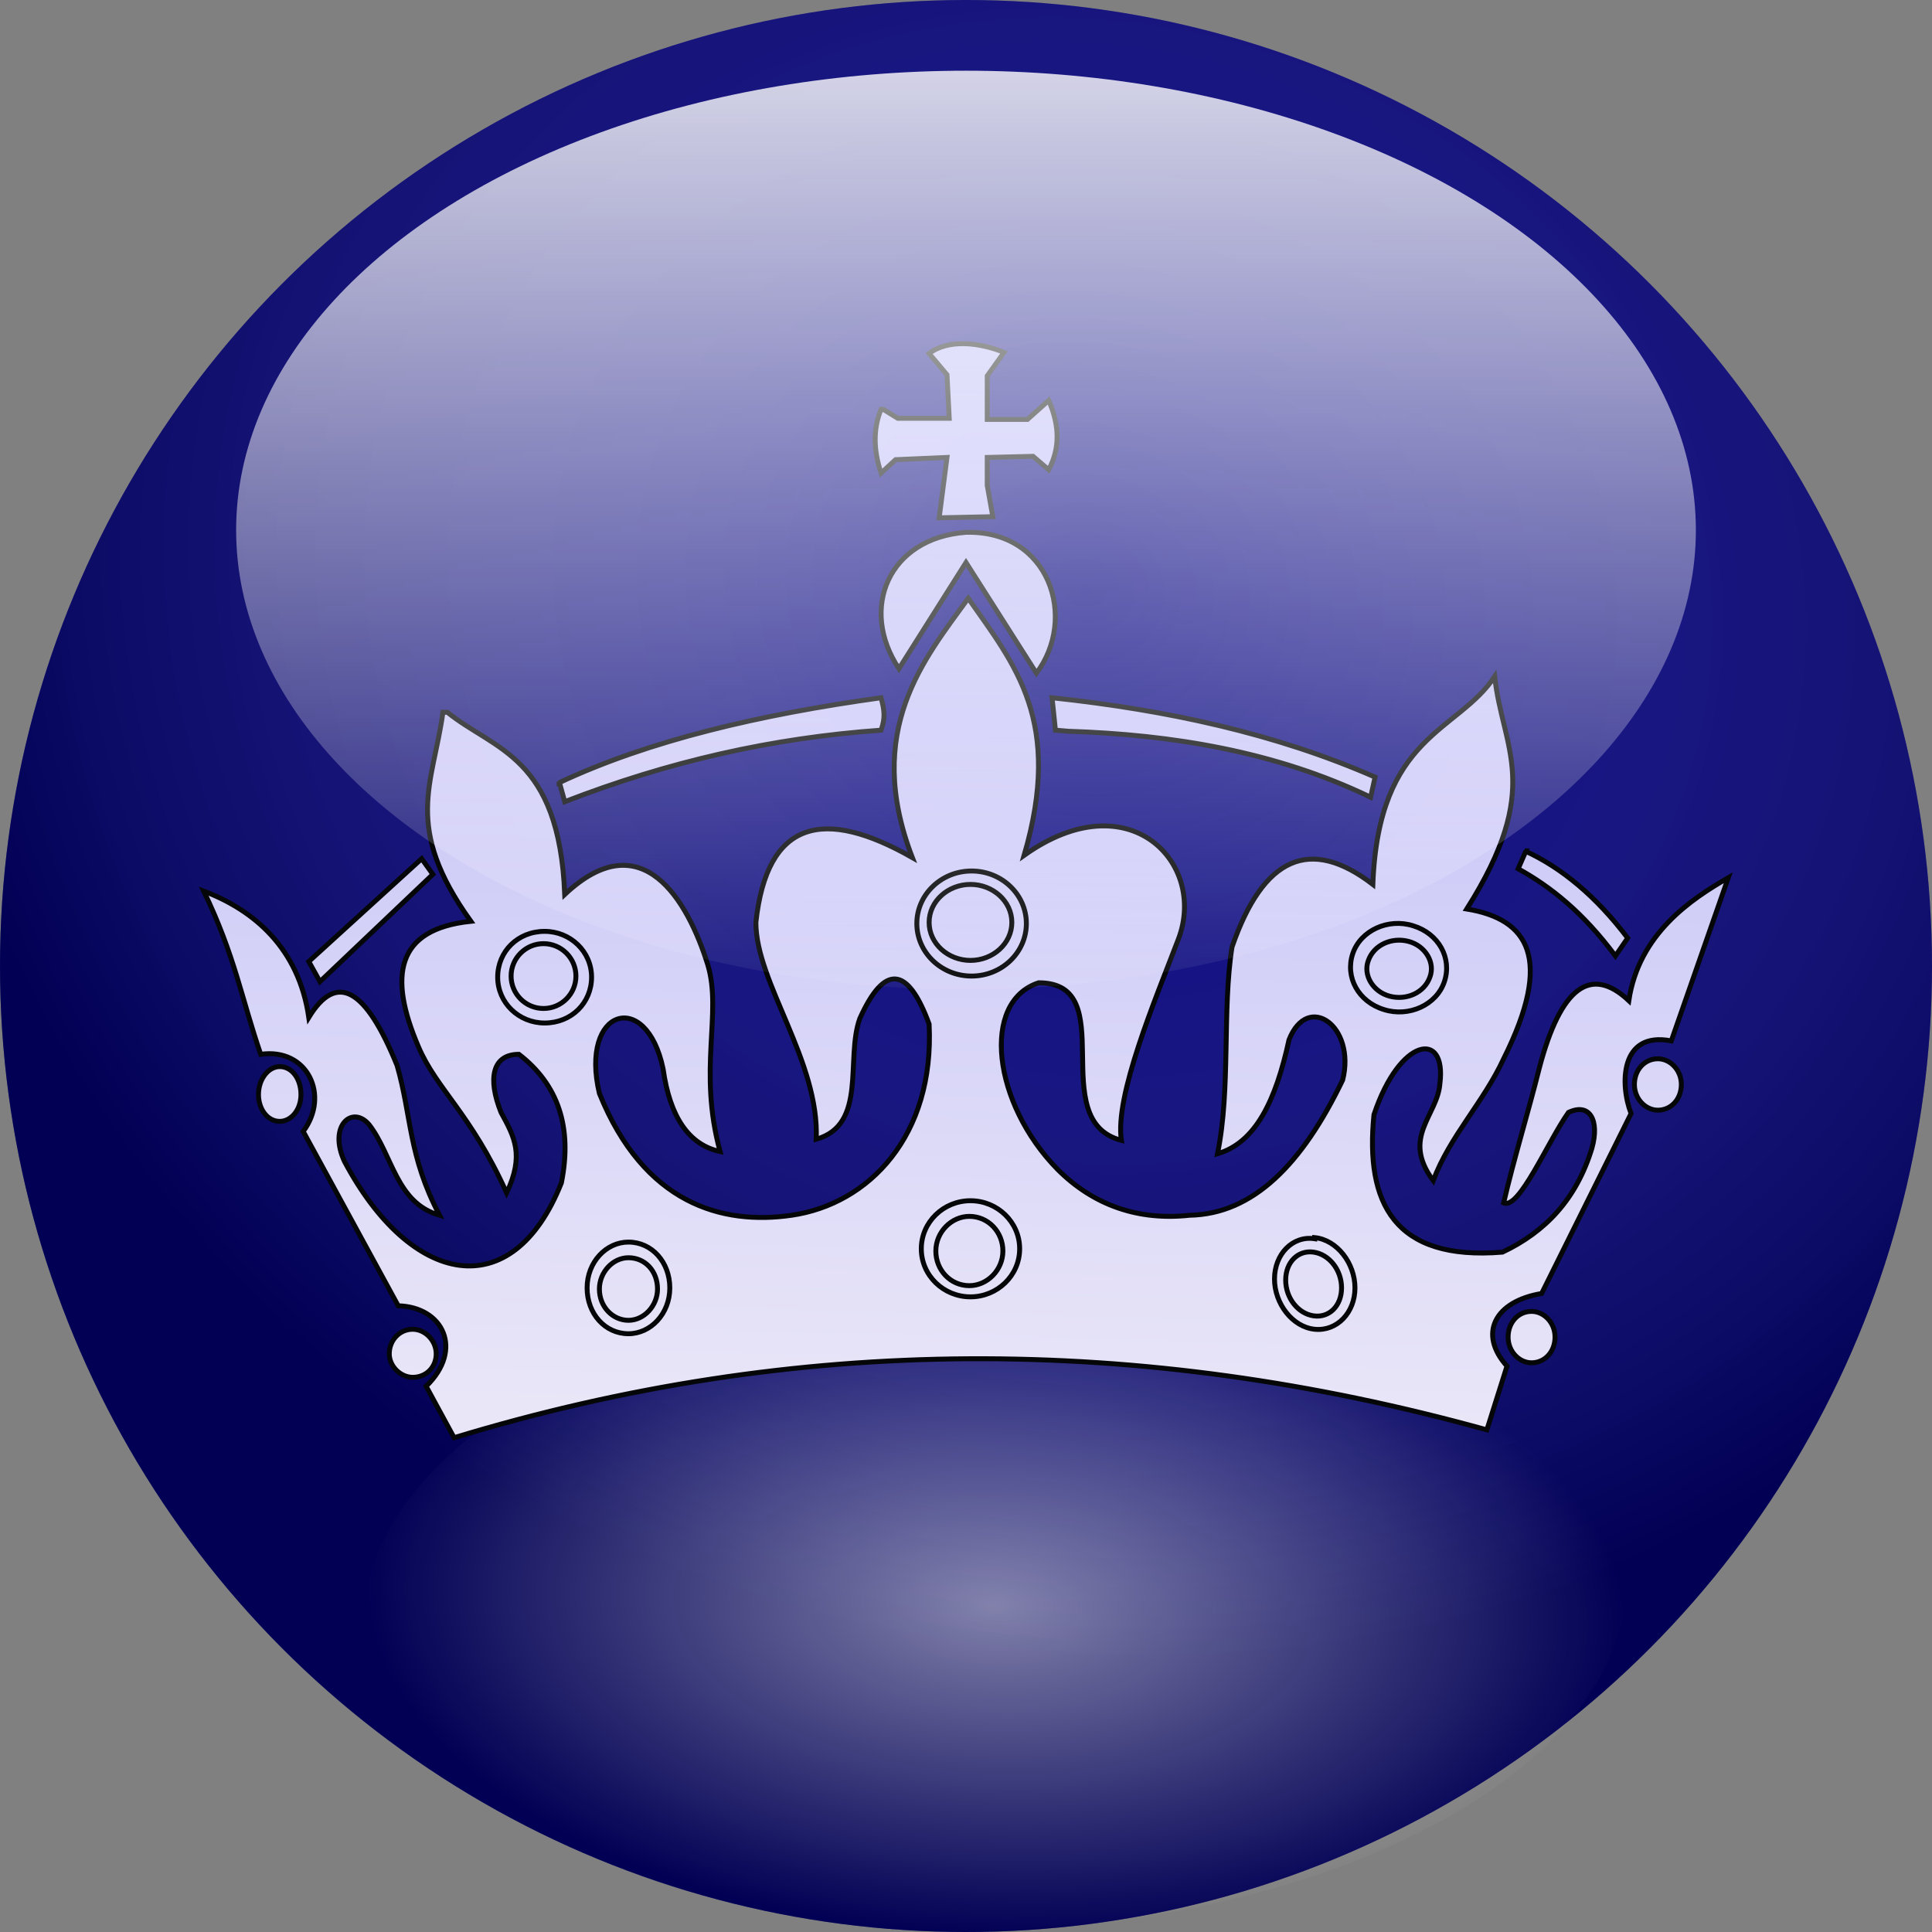 <?xml version="1.0" encoding="UTF-8" standalone="no"?>
<!-- Copyright 2017 mathsisfun.com -->

<svg
   xmlns:dc="http://purl.org/dc/elements/1.1/"
   xmlns:cc="http://creativecommons.org/ns#"
   xmlns:rdf="http://www.w3.org/1999/02/22-rdf-syntax-ns#"
   xmlns:svg="http://www.w3.org/2000/svg"
   xmlns="http://www.w3.org/2000/svg"
   xmlns:xlink="http://www.w3.org/1999/xlink"
   xmlns:sodipodi="http://sodipodi.sourceforge.net/DTD/sodipodi-0.dtd"
   xmlns:inkscape="http://www.inkscape.org/namespaces/inkscape"
   width="172.852"
   height="172.852"
   version="1.0"
   id="svg251"
   sodipodi:docname="chkr-blu-k.svg"
   inkscape:version="0.92.3 (2405546, 2018-03-11)">
  <rect width="100%" height="100%" fill="#808080" stroke="none"/>
  <sodipodi:namedview
     pagecolor="#ffffff"
     bordercolor="#666666"
     borderopacity="1"
     objecttolerance="10"
     gridtolerance="10"
     guidetolerance="10"
     inkscape:pageopacity="0"
     inkscape:pageshadow="2"
     inkscape:window-width="640"
     inkscape:window-height="480"
     id="namedview253"
     showgrid="false"
     inkscape:current-layer="svg251" />
  <defs
     id="defs89">
    <linearGradient
       id="id10">
      <stop
         offset="0"
         style="stop-color:#e9e6f8;stop-opacity:1"
         id="stop7" />
      <stop
         offset="1"
         style="stop-color:#c2c0fc;stop-opacity:0.96"
         id="stop9" />
    </linearGradient>
    <linearGradient
       id="id4">
      <stop
         offset="0"
         style="stop-color:white;stop-opacity:1"
         id="stop39" />
      <stop
         offset="1"
         style="stop-color:white;stop-opacity:0"
         id="stop41" />
    </linearGradient>
    <linearGradient
       id="id9">
      <stop
         offset="0"
         style="stop-color:white;stop-opacity:0"
         id="stop68" />
      <stop
         offset="1"
         style="stop-color:black;stop-opacity:0.34"
         id="stop70" />
    </linearGradient>
    <radialGradient
       id="id31"
       r="41"
       fx="259"
       fy="484.362"
       cx="259"
       cy="484.4"
       gradientTransform="matrix(2.473,0.701,-0.631,2.226,-237.785,-1206.93)"
       xlink:href="#id9"
       gradientUnits="userSpaceOnUse" />
    <radialGradient
       id="id32"
       r="13.5"
       fx="259.852"
       fy="485.571"
       cx="259.9"
       cy="485.6"
       gradientTransform="matrix(-0.352,4.156,-2.178,-0.188,1001.87,-905.696)"
       xlink:href="#id4"
       gradientUnits="userSpaceOnUse" />
    <linearGradient
       id="id38"
       gradientTransform="matrix(2.42,0,0,3.162,113.066,88.567)"
       xlink:href="#id4"
       x1="-11"
       y1="-26"
       x2="-11"
       y2="1.4"
       gradientUnits="userSpaceOnUse" />
    <linearGradient
       id="id35"
       gradientTransform="matrix(0.438,0,0,0.438,-976.812,9.623)"
       xlink:href="#id10"
       x1="2406.4"
       y1="266.3"
       x2="2411.4"
       y2="52.3"
       gradientUnits="userSpaceOnUse" />
  </defs>
  <circle
     cx="86.426"
     cy="86.426"
     r="86.426"
     style="fill:#020080;stroke-width:0.44"
     id="circle217" />
  <circle
     cx="86.426"
     cy="86.426"
     r="86.426"
     style="fill:url(#id31);stroke-width:0.44"
     id="circle219" />
  <ellipse
     cx="-147.007"
     cy="83.017"
     rx="29.256"
     ry="56.49"
     transform="matrix(-0.041,-0.999,0.999,-0.041,0,0)"
     style="opacity:0.5;fill:url(#id32);stroke-width:0.419"
     id="ellipse221" />
  <path
     style="fill:url(#id35);stroke:#040607;stroke-width:0.44"
     d="m 37.726,76.826 -10.1,9.2 1,1.8 10.1,-9.6 z m 98.7,-0.7 c 3.3,1.5 6.4,4.1 9.2,7.8 l -1.1,1.6 c -2.9,-3.9 -5.8,-6.2 -8.7,-7.8 l 0.7,-1.6 v 0 z m -42.3,-13.7 0.3,2.9 1.2,0.1 c 9.2,0.3 18.5,1.8 27,5.9 l 0.4,-1.8 c -8.9,-3.9 -18.6,-6 -28.9,-7.1 z m -44.1,7.6 c 8.1,-3.8 18,-6.1 28.8,-7.6 0.3,1.1 0.4,1.8 0,2.9 -9.8,0.7 -19,2.8 -28.3,6.4 l -0.5,-1.8 v 0 z m 30.4,-10.2 6,-9.5 6.3,9.9 c 3.7,-4.9 1.2,-12.8 -6.3,-12.6 -6.9,0.5 -9.6,6.8 -6,12.2 z m -1.4,-23.2 1.3,0.8 h 4.6 l -0.2,-3.9 -1.6,-1.9 c 1.7,-1.3 4.5,-1 6.7,-0.1 l -1.5,2.1 v 3.9 h 3.6 l 1.9,-1.7 c 1,2.3 1,4.3 0,6.2 l -1.4,-1.2 -4.1,0.1 v 2.5 l 0.5,2.8 -4.8,0.1 0.7,-5.4 -4.6,0.2 -1.3,1.2 c -0.7,-2.1 -0.7,-4 0,-5.7 z m -39,27.1 c 4.2,3.4 10,3.9 10.5,16.3 6.9,-6.5 11,0.5 12.8,6.3 1.3,4.3 -0.9,9.4 1.1,16.7 -2.8,-0.6 -4.5,-3.1 -5.1,-7.4 -1.5,-7.2 -7.5,-5.4 -5.7,2.2 4,9.9 11,11.8 17.2,10.9 6.9,-1 12.8,-7.1 12.3,-17.1 -1.9,-5.2 -4,-5.4 -6.2,-0.5 -1.3,3.6 0.7,9.5 -3.9,10.8 0.3,-7 -5.4,-14 -5.4,-19.4 1,-9.2 6.1,-10.3 14,-5.8 -4.4,-11.4 1.1,-17.8 5,-23.2 4.2,6 8.5,11 5,23 9.4,-6.7 16.4,0.7 13.8,7.5 -2.1,5.5 -5.7,14 -5.1,18 -6.9,-1.8 0.1,-14.1 -7.4,-14.1 -5.2,1.7 -4.1,10.8 1.7,16.7 3.2,3.2 7.2,4.6 11.8,4.1 5.7,-0.1 10.1,-4.6 13.7,-12.1 1.2,-4.8 -3.1,-7.9 -4.8,-3.6 -1.2,5.5 -3,9.2 -6.4,10.2 1.2,-5.8 0.4,-12.8 1.3,-18.5 2.8,-8.1 7,-9.9 12.6,-5.6 0.5,-13.4 7.6,-13.6 10.9,-18.6 0.7,6.5 4.4,9.9 -2.5,20.8 5.5,0.9 7.8,4.4 3.3,13.4 -1.8,3.9 -4.8,6.9 -6.3,10.9 -2.9,-3.9 0.4,-5.8 0.6,-8.7 0.6,-4.8 -3.6,-4.1 -5.9,2.8 -0.8,7.9 1.8,13.1 11.5,12.3 3.8,-1.8 6.6,-4.7 8,-9.3 0.7,-2.5 -0.2,-4.1 -2.1,-3.2 -1.9,2.7 -4.4,8.7 -5.8,8.1 0.9,-3.9 2.2,-8.1 3.2,-12.1 1.9,-7.2 4.6,-9.2 8,-6 0.9,-6 5.6,-9.1 8.9,-11 l -5.1,14.6 c -4.6,-0.9 -4.6,3.9 -3.6,6.5 l -8,16.1 c -4.2,0.7 -5.7,3.6 -3.1,6.5 l -1.8,5.7 c -31,-8.6 -61.8,-8.6 -92.4,0.7 l -2.5,-4.6 c 3.4,-3.3 1.5,-7.1 -2.5,-7.2 l -8.5,-15.6 c 2.4,-3.2 0.4,-7.5 -3.8,-6.9 -1.7,-4.9 -2.3,-8.8 -5.1,-14.6 4.5,1.7 8.5,5.1 9.4,11.3 2.5,-4.1 5.1,-2.6 7.9,4.3 1.3,4.5 1,8.1 3.8,13.4 -3.9,-1.1 -4.2,-5.4 -6.3,-8.1 -1.5,-1.8 -3.7,0.1 -2.2,3.3 5.9,11.1 15,13 19.4,1.9 1,-5 -0.3,-8.8 -3.8,-11.5 -2.4,0 -2.8,2.2 -1.6,5.2 1.2,2.2 2.1,3.8 0.5,7.2 -3.2,-7.1 -6.3,-9.3 -7.9,-13.1 -2.7,-6.3 -2,-10.5 4.7,-11.2 -6.1,-8.5 -3.4,-12.2 -2.5,-18.7 v 0 z m 86,20.5 c 1.5,0.4 2.4,1.9 1.9,3.2 -0.5,1.4 -2.1,2.1 -3.6,1.7 -1.5,-0.4 -2.4,-1.9 -1.9,-3.2 0.5,-1.4 2.1,-2.1 3.6,-1.7 z m 0.4,-1.4 c 2.3,0.7 3.5,2.9 2.8,5 -0.7,2.1 -3.2,3.2 -5.4,2.5 -2.3,-0.7 -3.5,-2.9 -2.8,-5 0.7,-2.1 3.2,-3.2 5.4,-2.5 z m 21.9,11.9 c 1.1,0 2.1,1 2.1,2.3 0,1.3 -0.9,2.3 -2.1,2.3 -1.1,0 -2.1,-1 -2.1,-2.3 0,-1.3 0.9,-2.3 2.1,-2.3 z m -11.3,22.6 c 1.1,0 2.1,1 2.1,2.3 0,1.3 -0.9,2.3 -2.1,2.3 -1.1,0 -2.1,-1 -2.1,-2.3 0,-1.3 0.9,-2.3 2.1,-2.3 z m -19.4,-6.6 c 2,0.2 3.6,2.3 3.6,4.5 0,2.2 -1.6,3.9 -3.6,3.7 -2,-0.2 -3.6,-2.3 -3.6,-4.5 0,-2.2 1.6,-3.9 3.6,-3.6 z m -0.1,1.3 c 1.4,0.2 2.5,1.6 2.5,3.2 0,1.6 -1.1,2.7 -2.5,2.5 -1.4,-0.2 -2.5,-1.6 -2.5,-3.2 0,-1.6 1.1,-2.7 2.5,-2.5 z m -30.6,-34.1 c 2.7,0 4.9,2.1 4.9,4.7 0,2.6 -2.2,4.7 -4.9,4.7 -2.7,0 -4.9,-2.1 -4.9,-4.7 0,-2.6 2.2,-4.7 4.9,-4.7 z m -0.1,1.2 c 2,0 3.7,1.5 3.7,3.4 0,1.9 -1.7,3.4 -3.7,3.4 -2,0 -3.7,-1.5 -3.7,-3.4 0,-1.9 1.7,-3.4 3.7,-3.4 z m 0,28.3 c 2.4,0 4.4,1.9 4.4,4.3 0,2.4 -2,4.3 -4.4,4.3 -2.4,0 -4.4,-1.9 -4.4,-4.3 0,-2.4 2,-4.3 4.4,-4.3 z m -0.1,1.4 c 1.7,0 3,1.4 3,3.1 0,1.7 -1.4,3.1 -3,3.1 -1.7,0 -3,-1.4 -3,-3.1 0,-1.7 1.4,-3.1 3,-3.1 z m -38.1,-24.4 c 1.6,0 2.9,1.3 2.9,2.9 0,1.6 -1.3,2.9 -2.9,2.9 -1.6,0 -2.9,-1.3 -2.9,-2.9 0,-1.6 1.3,-2.9 2.9,-2.9 z m 0.1,-1.1 c 2.3,0 4.2,1.8 4.2,4.1 0,2.3 -1.8,4.1 -4.2,4.1 -2.3,0 -4.2,-1.8 -4.2,-4.1 0,-2.3 1.8,-4.1 4.2,-4.1 z m 7.5,27.8 c 2.1,0 3.7,1.8 3.7,4.1 0,2.3 -1.7,4.1 -3.7,4.1 -2.1,0 -3.7,-1.8 -3.7,-4.1 0,-2.3 1.7,-4.1 3.7,-4.1 z m 0,1.4 c 1.5,0 2.6,1.2 2.6,2.8 0,1.5 -1.2,2.8 -2.6,2.8 -1.4,0 -2.6,-1.2 -2.6,-2.8 0,-1.5 1.2,-2.8 2.6,-2.8 z m -19.3,6.4 c 1.1,0 2.1,1 2.1,2.2 0,1.2 -0.9,2.1 -2.1,2.1 -1.1,0 -2.1,-1 -2.1,-2.1 0,-1.2 0.9,-2.2 2.1,-2.2 z m -11.9,-23.5 c 1.1,0 1.9,1.1 1.9,2.5 0,1.4 -0.9,2.4 -1.9,2.4 -1.1,0 -1.9,-1.1 -1.9,-2.4 0,-1.4 0.9,-2.5 1.9,-2.5"
     id="path233"
     inkscape:connector-curvature="0" />
  <ellipse
     cx="86.426"
     cy="47.426"
     rx="65.3"
     ry="41.1"
     style="opacity:0.81;fill:url(#id38);stroke-width:0.44"
     id="ellipse239" />
</svg>
